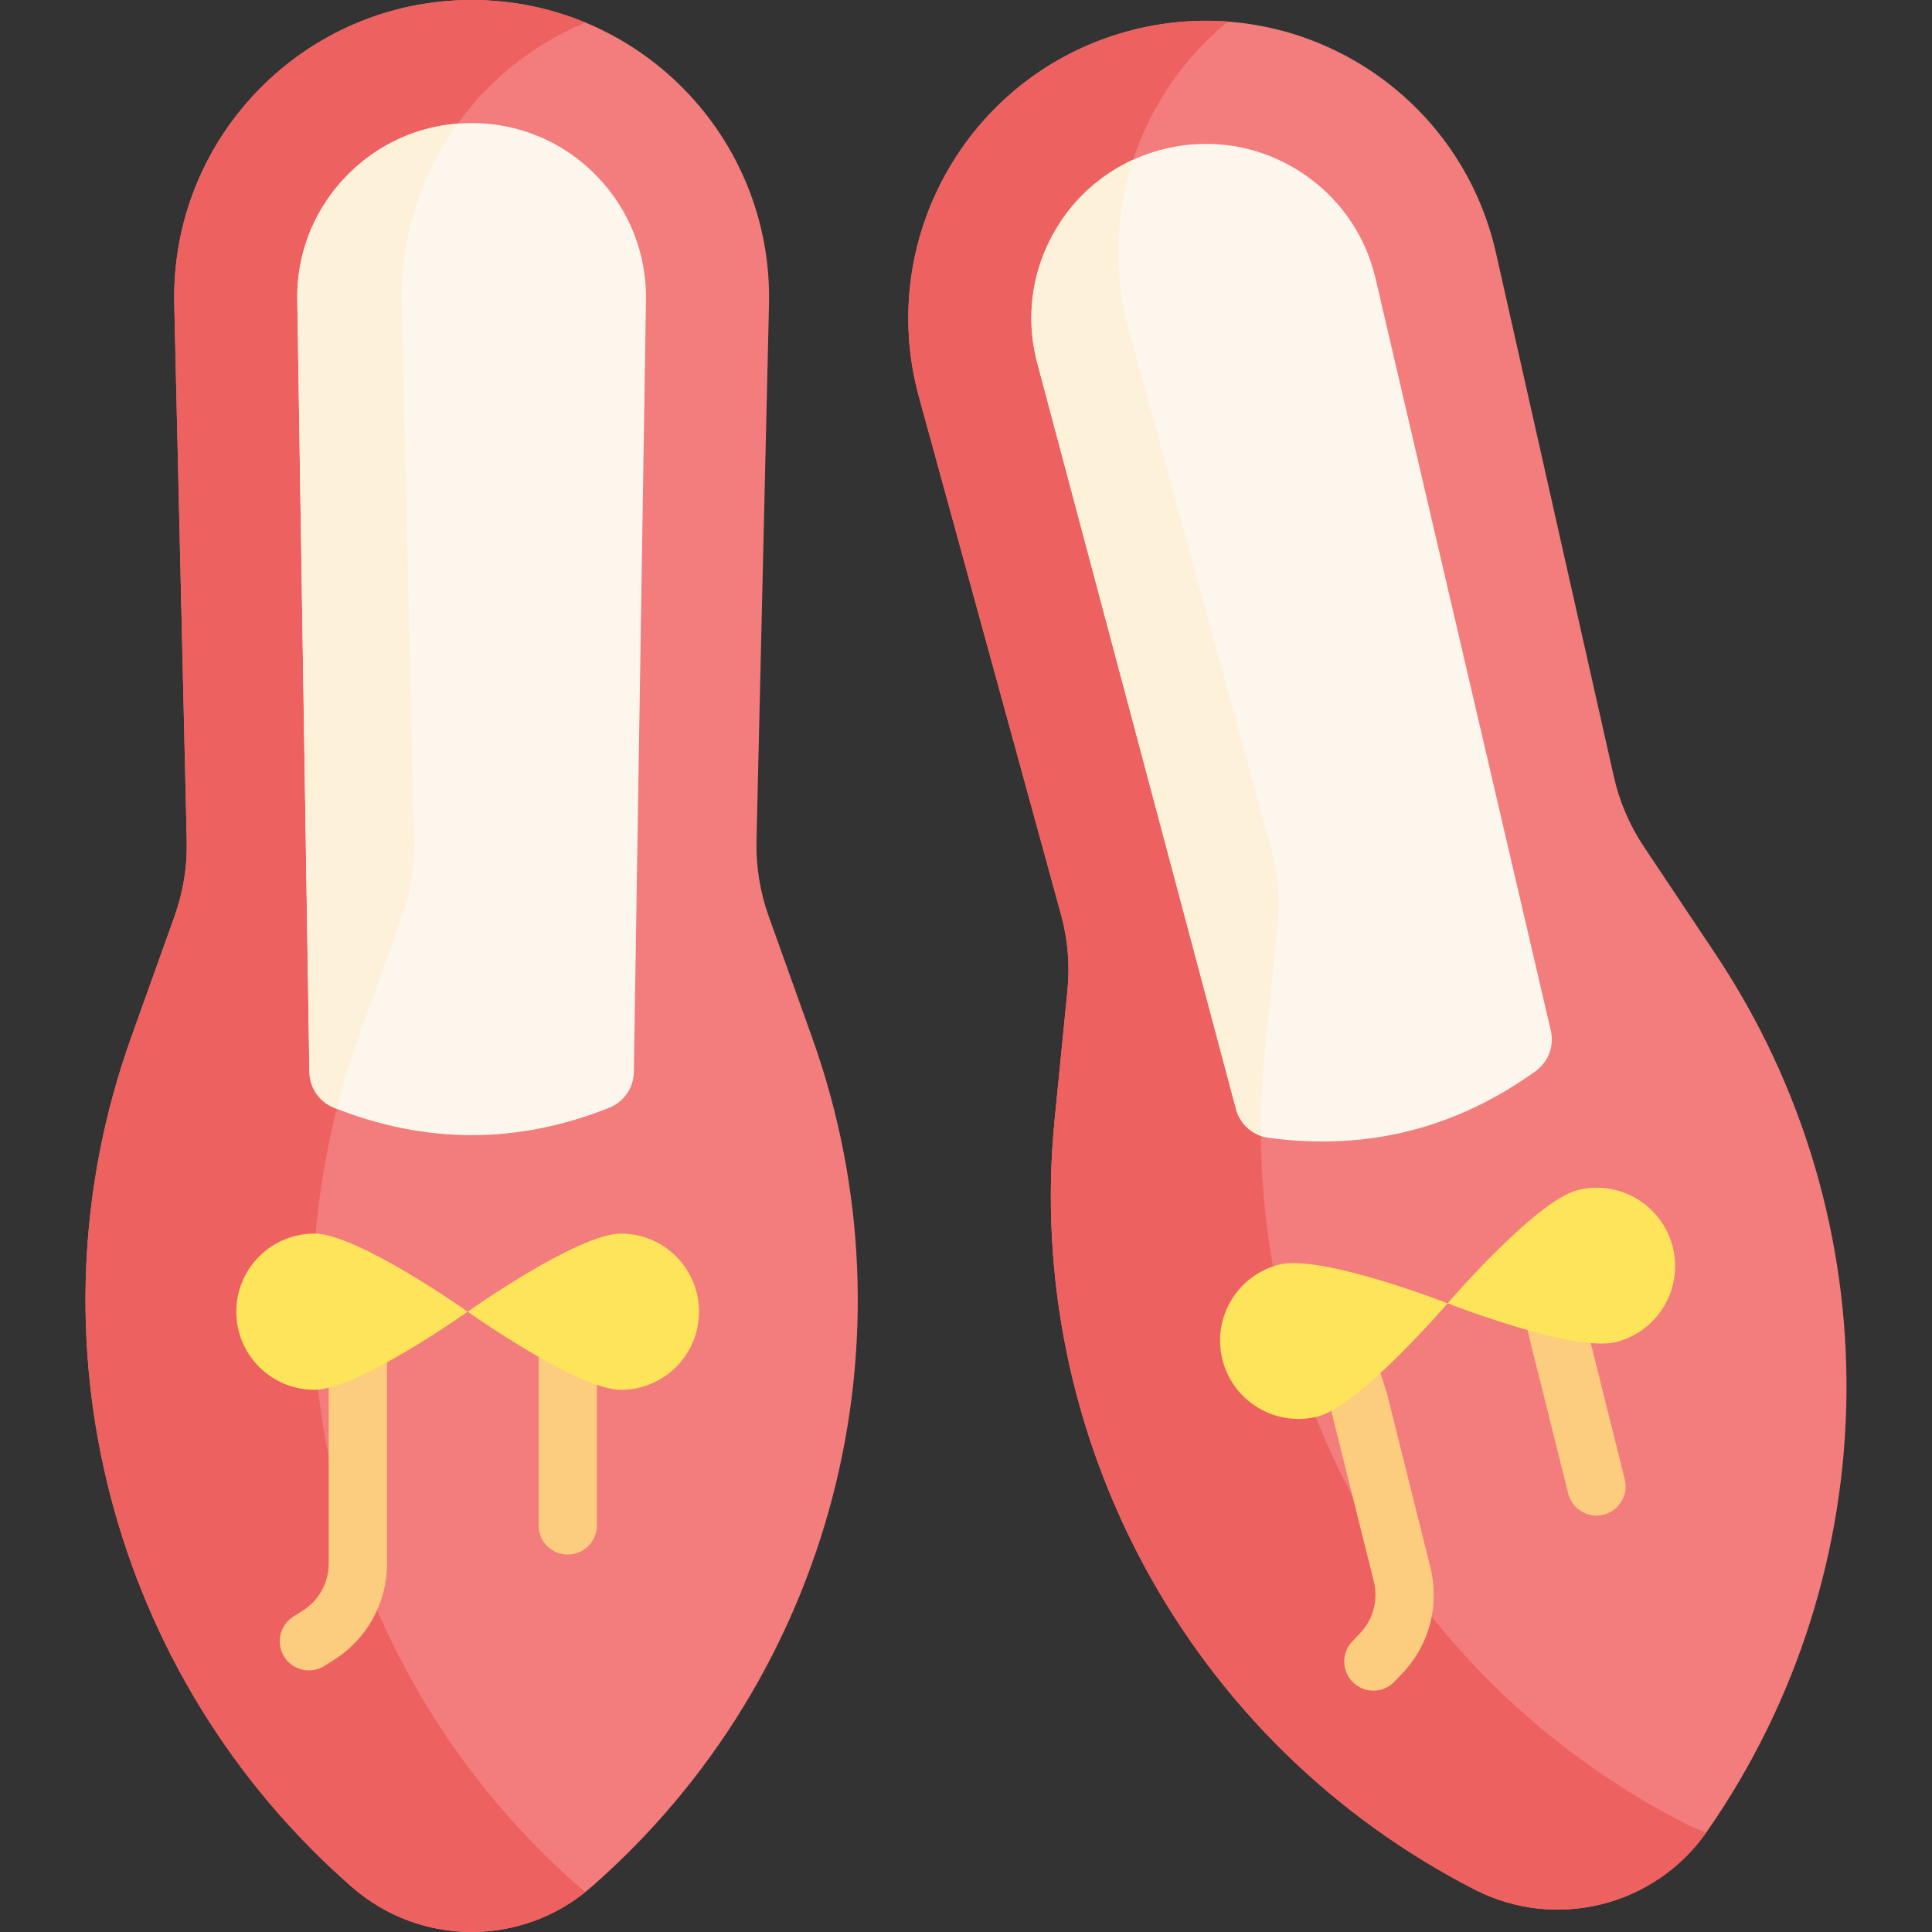 <svg xmlns="http://www.w3.org/2000/svg" version="1.1" xmlns:xlink="http://www.w3.org/1999/xlink" xmlns:svgjs="http://svgjs.com/svgjs" width="512" height="512" x="0" y="0" viewBox="0 0 496.919 496.919" style="enable-background:new 0 0 512 512" xml:space="preserve" class=""><rect x="0" y="0" width="496.919" height="496.919" fill="#333333" stroke="none"/><g><g xmlns="http://www.w3.org/2000/svg"><path d="m44.823 78.284 3.212 138.011c.153 6.578-.905 13.128-3.123 19.323l-11.193 31.275c-27.765 77.58-5.227 164.248 56.815 218.473 17.624 15.403 43.921 15.403 61.545 0 62.042-54.225 84.58-140.893 56.815-218.473l-11.194-31.275c-2.217-6.195-3.276-12.745-3.123-19.323l3.212-138.011c1-42.937-33.534-78.284-76.483-78.284-42.949 0-77.483 35.347-76.483 78.284z" fill="#f37c7c" data-original="#f37c7c"></path><path d="m149.019 485.367c-62.042-54.225-84.58-140.893-56.815-218.473l11.193-31.275c2.217-6.195 3.276-12.745 3.123-19.323l-3.212-138.011c-.758-32.572 18.964-60.77 47.264-72.489-9.006-3.73-18.898-5.796-29.266-5.796-42.949 0-77.483 35.347-76.483 78.284l3.212 138.011c.153 6.578-.906 13.128-3.123 19.323l-11.193 31.275c-27.766 77.58-5.227 164.248 56.815 218.473 17.121 14.964 42.427 15.387 60.015 1.276-.516-.413-1.028-.836-1.53-1.275z" fill="#ee6161" data-original="#ee6161"></path><path d="m85.925 284.925c-3.772-1.502-6.28-5.122-6.344-9.181l-3.109-198.197c-.313-13.428 5.231-26.037 15.511-34.984 7.124-6.2 16.116-9.988 25.529-10.752 13.587-1.103 26.485 3.744 35.872 13.352 8.509 8.71 13.039 20.21 12.756 32.383l-3.109 198.197c-.064 4.059-2.572 7.68-6.344 9.181-23.587 9.391-47.175 9.391-70.762.001z" fill="#fdf6ec" data-original="#fdf6ec"></path><path d="m85.925 284.925c.232.093.465.169.697.26 1.558-6.139 3.417-12.243 5.582-18.292l11.193-31.275c2.217-6.195 3.276-12.745 3.123-19.323l-3.212-138.011c-.404-17.344 5.005-33.456 14.419-46.493-.071.005-.144.015-.215.02-9.413.764-18.405 4.552-25.529 10.752-10.28 8.948-15.823 21.557-15.511 34.984l3.11 198.196c.063 4.06 2.571 7.68 6.343 9.182z" fill="#fef1da" data-original="#fef1da"></path><g><path d="m79.459 429.635c-2.488 0-4.923-1.238-6.35-3.498-2.21-3.503-1.163-8.135 2.34-10.345l2.395-1.511c4.194-2.646 6.698-7.187 6.698-12.146v-63.693c0-4.142 3.357-7.5 7.5-7.5s7.5 3.358 7.5 7.5v63.693c0 10.139-5.119 19.421-13.693 24.831l-2.394 1.511c-1.242.784-2.628 1.158-3.996 1.158z" fill="#fccd7f" data-original="#fccd7f"></path></g><path d="m120.282 337.375s-28.324 20.09-39.42 20.09-20.09-8.994-20.09-20.09c0-11.095 8.994-20.09 20.09-20.09s39.42 20.09 39.42 20.09z" fill="#fee45a" data-original="#fee45a"></path><g><path d="m146.031 399.842c-4.143 0-7.5-3.358-7.5-7.5v-57.345c0-4.142 3.357-7.5 7.5-7.5s7.5 3.358 7.5 7.5v57.345c0 4.142-3.357 7.5-7.5 7.5z" fill="#fccd7f" data-original="#fccd7f"></path></g><path d="m120.282 337.375s28.324 20.09 39.42 20.09 20.09-8.994 20.09-20.09c0-11.095-8.994-20.09-20.09-20.09s-39.42 20.09-39.42 20.09z" fill="#fee45a" data-original="#fee45a"></path><path d="m236.366 102.118 36.541 133.125c1.742 6.345 2.301 12.956 1.65 19.504l-3.285 33.055c-8.15 81.995 34.708 160.624 108.036 198.209 20.83 10.676 46.344 4.307 59.713-14.906 47.062-67.637 47.939-157.183 2.211-225.729l-18.435-27.633c-3.651-5.474-6.265-11.572-7.709-17.991l-30.309-134.68c-9.43-41.901-51.496-67.831-93.166-57.43-41.671 10.401-66.616 53.059-55.247 94.476z" fill="#f37c7c" data-original="#f37c7c"></path><path d="m433.334 468.981c-73.328-37.585-116.185-116.214-108.036-198.209l3.285-33.055c.651-6.547.092-13.159-1.65-19.504l-36.541-133.125c-8.281-30.168 2.735-60.997 25.418-79.537-7.913-.585-16.07.061-24.198 2.09-41.67 10.402-66.615 53.06-55.247 94.477l36.541 133.125c1.742 6.345 2.301 12.956 1.65 19.504l-3.286 33.055c-8.149 81.995 34.708 160.624 108.036 198.208 20.735 10.628 46.12 4.353 59.538-14.656-1.858-.67-3.709-1.45-5.51-2.373z" fill="#ee6161" data-original="#ee6161"></path><path d="m326.291 292.652c-4.023-.543-7.333-3.448-8.378-7.371l-51.018-191.542c-3.555-12.952-1.23-26.528 6.576-37.699 5.41-7.741 13.217-13.593 22.165-16.615 12.916-4.361 26.603-2.782 38.038 4.267 10.365 6.39 17.546 16.451 20.219 28.33l44.985 193.049c.921 3.954-.635 8.074-3.931 10.444-20.611 14.823-43.496 20.536-68.656 17.137z" fill="#fdf6ec" data-original="#fdf6ec"></path><path d="m325.298 270.772 3.285-33.055c.651-6.547.092-13.159-1.65-19.504l-36.541-133.125c-4.128-15.038-3.46-30.25 1.053-44.009-7.185 3.279-13.429 8.456-17.974 14.96-7.807 11.171-10.132 24.747-6.576 37.699l51.018 191.542c.868 3.258 3.309 5.791 6.412 6.875-.053-7.085.261-14.221.973-21.383z" fill="#fef1da" data-original="#fef1da"></path><g><path d="m353.241 434.845c-1.863 0-3.729-.69-5.183-2.08-2.993-2.863-3.1-7.61-.236-10.604l1.957-2.046c3.429-3.584 4.758-8.596 3.558-13.407l-11.01-44.104-6.41-20.196c-1.253-3.948.932-8.165 4.88-9.417 3.942-1.254 8.163.931 9.417 4.879l6.481 20.42c.048.149.09.3.128.453l11.066 44.333c2.456 9.836-.263 20.083-7.271 27.408l-1.956 2.045c-1.473 1.54-3.445 2.316-5.421 2.316z" fill="#fccd7f" data-original="#fccd7f"></path></g><path d="m372.328 335.22s-22.688 26.435-33.487 29.131-21.739-3.873-24.434-14.672 3.873-21.739 14.672-24.434c10.8-2.697 43.249 9.975 43.249 9.975z" fill="#fee45a" data-original="#fee45a"></path><g><path d="m410.618 389.816c-3.361 0-6.42-2.276-7.271-5.686l-9.569-38.335-3.854-16.068c-.966-4.028 1.517-8.076 5.544-9.042 4.034-.965 8.076 1.517 9.042 5.544l3.837 16 9.553 38.268c1.004 4.019-1.441 8.09-5.46 9.093-.609.153-1.22.226-1.822.226z" fill="#fccd7f" data-original="#fccd7f"></path></g><path d="m372.328 335.22s32.45 12.672 43.249 9.976 17.368-13.635 14.672-24.434-13.635-17.368-24.434-14.672c-10.799 2.695-33.487 29.13-33.487 29.13z" fill="#fee45a" data-original="#fee45a"></path></g></g></svg>